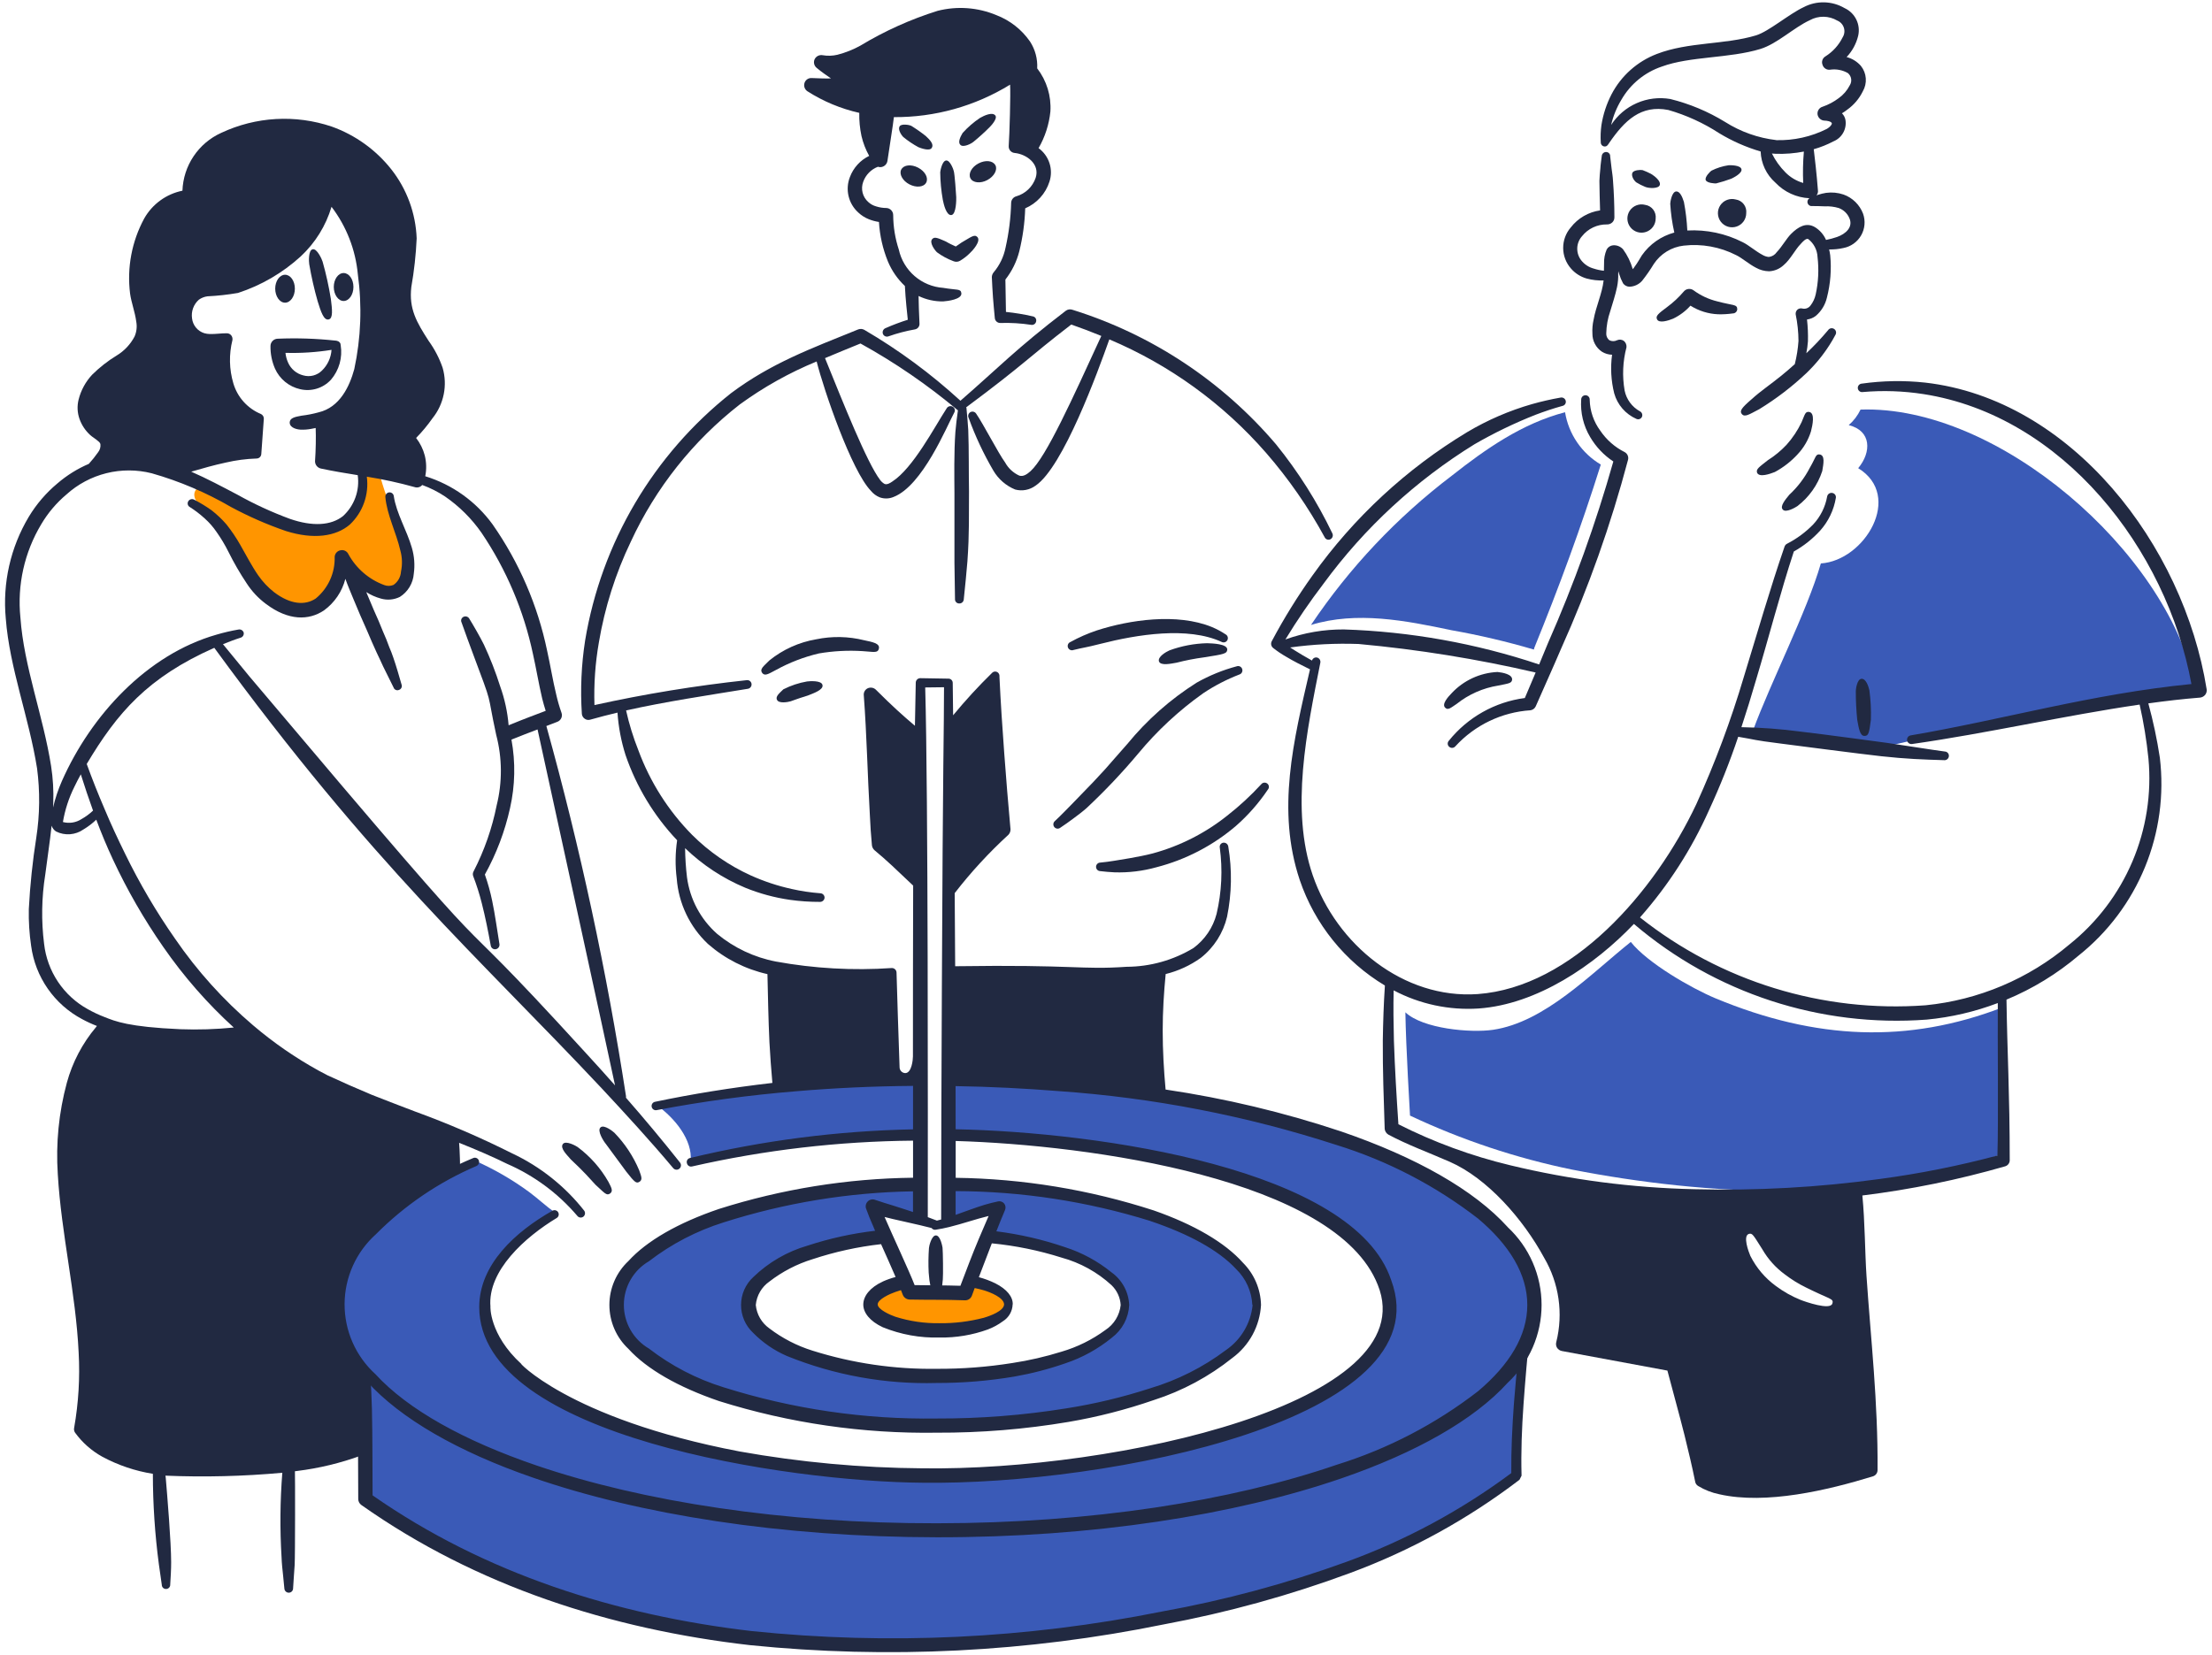 <svg width="294" height="220" viewBox="0 0 294 220" fill="none" xmlns="http://www.w3.org/2000/svg">
<path d="M203.958 173.285C203.958 156.945 169.187 143.643 126.081 143.33V150.685C128.6 150.71 131.118 150.795 133.636 150.939C150.359 151.91 184.55 158.014 184.55 173.547C183.124 190.696 145.044 195.569 127.962 195.941C109.892 196.379 67.85 191.843 64.571 174.853C63.681 168.782 68.451 164.407 73.716 161.241L73.778 161.216C72.596 160.383 71.526 159.368 70.368 158.504C68.107 156.84 65.671 155.43 63.102 154.298C51.86 159.462 45.1 166.081 45.1 173.285C45.175 176.325 46.266 179.252 48.198 181.601C48.632 187.468 48.532 193.434 48.586 199.294C78.895 220.72 119.443 221.889 154.555 215.096C171.413 211.85 187.819 206.735 201.561 196.197C201.544 190.446 201.865 184.699 202.521 178.986C203.45 177.228 203.943 175.273 203.958 173.285Z" fill="#3A5AB7"/>
<path d="M91.794 154.352L91.819 154.327C98.701 152.686 105.706 151.613 112.763 151.118C115.946 150.878 119.138 150.737 122.34 150.696V143.341C110.533 143.408 98.758 144.583 87.17 146.849C89.729 148.637 92.069 151.599 91.794 154.352Z" fill="#3A5AB7"/>
<path d="M203.308 177.129C202.929 178.226 202.421 179.274 201.795 180.252C201.581 182.366 201.379 184.485 201.217 186.606C200.992 189.686 200.843 192.789 200.868 195.846C194.171 200.83 186.781 204.808 178.933 207.653C170.955 210.547 162.745 212.757 154.392 214.258C136.46 217.859 118.088 218.732 99.896 216.847C81.918 214.745 64.476 209.245 49.52 198.806C49.493 194.974 49.52 191.116 49.432 187.285C49.388 185.808 49.322 184.332 49.235 182.859C48.442 181.98 47.73 181.03 47.109 180.022C47.322 182.44 47.433 184.887 47.491 187.334C47.614 191.329 47.59 195.342 47.614 199.315C47.619 199.467 47.659 199.615 47.73 199.749C47.801 199.882 47.903 199.997 48.026 200.085C63.318 210.885 81.196 216.597 99.673 218.719C118.05 220.586 136.605 219.654 154.703 215.957C163.132 214.389 171.411 212.104 179.451 209.127C187.527 206.136 195.112 201.959 201.958 196.734L202.232 196.186C202.144 193.038 202.269 189.872 202.494 186.694C202.719 183.515 203.008 180.301 203.308 177.129Z" fill="#212941"/>
<path d="M48.22 63.067C48.256 64.056 48.172 65.047 47.971 66.016C47.606 67.361 46.801 68.546 45.685 69.38C44.568 70.215 43.204 70.651 41.811 70.619C38.269 70.465 34.295 68.463 31.111 66.974C29.68 66.29 27.801 63.764 26.457 64.71C24.367 66.215 28.049 68.529 28.933 69.387C29.281 69.73 29.602 70.1 29.891 70.494C30.732 71.805 31.485 73.17 32.146 74.58C33.994 77.977 36.984 81.664 41.29 80.552C42.128 80.368 42.898 79.953 43.512 79.354C44.046 78.777 44.468 78.106 44.757 77.375C45.191 76.216 45.422 74.992 45.441 73.754C46.148 75.581 47.366 77.166 48.949 78.321C49.432 78.64 49.992 78.825 50.571 78.858C51.149 78.891 51.726 78.769 52.243 78.507C52.759 78.243 53.197 77.848 53.511 77.361C53.825 76.874 54.004 76.312 54.031 75.733C54.085 74.117 53.788 72.508 53.159 71.018C52.326 68.492 51.28 66.004 50.572 63.472L48.22 63.067Z" fill="#FF9500"/>
<path d="M203.871 86.359C200.268 85.299 196.608 84.439 192.909 83.785C186.825 82.503 180.331 81.222 174.246 83.087C179.342 75.489 185.661 68.788 192.946 63.255C197.5 59.659 202.34 56.288 208.014 54.806C208.249 56.243 208.796 57.61 209.617 58.812C210.438 60.014 211.513 61.021 212.766 61.763C210.167 70.035 207.205 78.087 203.933 86.112" fill="#3A5AB7"/>
<path d="M187.419 148.321C194.288 151.56 201.518 153.97 208.956 155.499C226.686 158.96 248.908 160.266 266.078 153.409C265.916 149.664 266.452 137.683 266.078 133.962C253.624 138.729 241.438 138.305 227.994 132.718C224.783 131.375 218.948 128.015 216.752 125.229C211.414 129.484 205.33 135.892 198.438 136.911C195.438 137.347 189.106 136.774 186.791 134.585C186.854 139.015 187.407 148.321 187.407 148.321" fill="#3A5AB7"/>
<path d="M232.99 97.13C232.99 97.13 247.409 100.018 251.721 98.997C264.674 95.917 278.97 94.916 291.673 90.885C287.922 73.348 265.581 53.821 247.286 54.455C246.911 55.244 246.377 55.947 245.718 56.52C248.755 57.267 248.755 60.116 246.975 62.243C252.998 65.939 247.847 74.525 242.012 74.909C240.164 81.317 235.268 90.873 232.99 97.13Z" fill="#3A5AB7"/>
<path d="M219.439 23.115C219.077 22.924 218.703 22.758 218.319 22.617C218.046 22.554 217.156 22.607 216.975 22.953C216.773 23.341 217.129 23.982 217.486 24.247C217.862 24.479 218.257 24.679 218.667 24.844C219.163 25.054 220.415 25.101 220.597 24.621C220.798 24.079 219.888 23.38 219.439 23.115Z" fill="#212941"/>
<path d="M231.462 22.505C231.346 21.927 229.922 21.958 229.745 21.971C228.952 22.086 228.183 22.33 227.468 22.691C227.314 22.794 226.558 23.521 226.709 23.936C226.86 24.35 227.941 24.398 228.095 24.384C228.769 24.214 229.433 24.008 230.085 23.768C230.379 23.635 231.57 23.044 231.462 22.505Z" fill="#212941"/>
<path d="M228.243 40.066C227.106 39.79 226.036 39.291 225.095 38.598C224.895 38.451 224.647 38.386 224.401 38.419C224.155 38.451 223.931 38.578 223.777 38.772C223.124 39.538 222.385 40.227 221.574 40.825C220.432 41.673 220.027 42.006 220.23 42.429C220.469 43.045 221.77 42.613 222.371 42.368C223.248 41.95 224.033 41.362 224.681 40.638C225.787 41.335 227.058 41.73 228.364 41.783C229.013 41.799 229.662 41.761 230.305 41.67C230.455 41.671 230.6 41.615 230.711 41.514C230.821 41.413 230.89 41.273 230.902 41.123C230.905 40.421 230.334 40.637 228.243 40.066Z" fill="#212941"/>
<path d="M245.03 25.864C244.282 25.61 243.486 25.534 242.704 25.64C242.339 25.699 241.978 25.786 241.626 25.902C241.559 25.925 241.492 25.95 241.428 25.975C241.505 25.886 241.562 25.782 241.596 25.669C241.63 25.557 241.64 25.438 241.625 25.322C241.563 24.706 241.515 23.551 241.067 19.839C241.974 19.583 242.851 19.233 243.685 18.795C244.239 18.57 244.699 18.162 244.988 17.639C245.278 17.116 245.38 16.51 245.278 15.921C245.213 15.595 245.052 15.296 244.816 15.062C245.063 14.918 245.3 14.756 245.524 14.577C246.406 13.95 247.116 13.112 247.591 12.139C247.892 11.617 248.03 11.016 247.985 10.415C247.941 9.813 247.716 9.239 247.341 8.767C246.839 8.191 246.176 7.78 245.438 7.585C246.184 6.797 246.711 5.828 246.969 4.773C247.141 4.044 247.056 3.277 246.727 2.603C246.398 1.929 245.845 1.39 245.164 1.077C244.343 0.597 243.413 0.333 242.462 0.311C241.511 0.289 240.57 0.51 239.728 0.953C237.795 1.855 235.108 4.168 233.414 4.698C229.232 5.965 224.42 5.551 220.213 7.174C217.618 8.167 215.476 10.074 214.191 12.537C213.528 13.82 213.074 15.202 212.848 16.63C212.742 17.395 212.713 18.169 212.761 18.94C212.761 19.012 212.776 19.084 212.804 19.15C212.833 19.217 212.874 19.277 212.927 19.327C212.979 19.377 213.041 19.416 213.109 19.441C213.177 19.466 213.249 19.477 213.321 19.474C213.606 19.462 213.714 19.246 213.856 19.038C215.931 16.011 218.095 13.907 221.743 14.622C224.131 15.309 226.404 16.347 228.487 17.702C230.215 18.751 232.072 19.571 234.011 20.141C234.038 20.927 234.226 21.699 234.561 22.41C234.897 23.122 235.374 23.757 235.964 24.277C237.148 25.529 238.771 26.274 240.493 26.355C240.381 26.424 240.296 26.531 240.254 26.656C240.212 26.781 240.215 26.916 240.262 27.04C240.31 27.163 240.398 27.266 240.513 27.33C240.628 27.395 240.762 27.418 240.892 27.394C241.415 27.382 241.95 27.419 242.51 27.431C243.144 27.4 243.779 27.476 244.388 27.656C244.71 27.775 245.003 27.959 245.25 28.198C245.497 28.437 245.691 28.724 245.82 29.042C246.302 30.193 245.341 31.092 244.164 31.506C243.686 31.672 243.197 31.803 242.7 31.899C242.397 31.198 241.885 30.606 241.235 30.205C240.08 29.514 239.004 30.148 238.05 31.101C237.434 31.717 236.868 32.769 236.147 33.528C236.027 33.704 235.87 33.852 235.688 33.962C235.505 34.071 235.301 34.14 235.089 34.163C234.804 34.135 234.528 34.046 234.281 33.901C233.335 33.404 232.402 32.57 231.618 32.196C229.345 31.041 226.808 30.506 224.263 30.644C224.202 29.367 224.051 28.096 223.81 26.84C223.568 26.061 223.229 25.411 222.778 25.454C222.201 25.5 221.994 26.866 221.994 27.096C222.07 28.383 222.251 29.661 222.536 30.918C220.788 31.39 219.261 32.462 218.224 33.947C218.012 34.272 217.664 34.931 217.228 35.502C217.169 35.609 217.093 35.705 217.005 35.789V35.764C216.735 34.823 216.301 33.937 215.724 33.146C215.558 32.96 215.352 32.815 215.12 32.722C214.889 32.63 214.64 32.592 214.391 32.612C214.215 32.629 214.046 32.688 213.899 32.786C213.751 32.883 213.63 33.016 213.546 33.171C213.291 33.768 213.172 34.414 213.198 35.062L213.179 35.997C212.722 35.949 212.271 35.853 211.833 35.71C211.174 35.536 210.589 35.152 210.167 34.615C209.805 34.154 209.617 33.579 209.635 32.993C209.653 32.407 209.876 31.845 210.266 31.406C210.66 30.908 211.164 30.508 211.738 30.236C212.312 29.964 212.94 29.828 213.575 29.838C213.708 29.843 213.84 29.821 213.964 29.774C214.088 29.727 214.201 29.656 214.298 29.564C214.388 29.475 214.458 29.369 214.506 29.251C214.553 29.133 214.575 29.007 214.572 28.881C214.572 27.251 214.509 25.621 214.384 23.991C214.359 23.455 214.261 22.913 214.197 22.385C214.134 21.857 214.073 21.328 214.011 20.793C214.017 20.718 214.007 20.644 213.983 20.574C213.959 20.504 213.92 20.439 213.87 20.385C213.82 20.33 213.76 20.286 213.692 20.256C213.624 20.226 213.551 20.21 213.477 20.209C213.327 20.206 213.183 20.262 213.074 20.364C212.964 20.466 212.899 20.606 212.891 20.756C212.83 21.316 212.73 21.85 212.705 22.41C212.642 22.958 212.605 23.488 212.58 24.053C212.58 25.36 212.642 26.671 212.668 27.972C211.125 28.192 209.728 29.004 208.774 30.237C208.118 30.997 207.759 31.969 207.764 32.972C207.768 33.976 208.136 34.944 208.798 35.698C209.349 36.337 210.076 36.8 210.888 37.03C211.621 37.228 212.38 37.313 213.139 37.284C212.952 39.006 212.111 40.765 211.804 42.52C211.667 43.119 211.615 43.735 211.65 44.348C211.643 44.825 211.756 45.295 211.978 45.717C212.199 46.139 212.523 46.498 212.919 46.763C213.323 47.013 213.787 47.151 214.262 47.16C214.032 48.876 214.129 50.62 214.549 52.299C214.758 53.045 215.13 53.736 215.638 54.322C216.146 54.907 216.777 55.374 217.485 55.687C217.551 55.719 217.623 55.738 217.697 55.742C217.77 55.747 217.844 55.736 217.913 55.712C217.983 55.688 218.047 55.65 218.101 55.601C218.156 55.551 218.201 55.492 218.232 55.425C218.291 55.29 218.296 55.136 218.245 54.997C218.194 54.858 218.091 54.744 217.958 54.679C217.44 54.393 216.99 53.998 216.64 53.521C216.29 53.045 216.047 52.497 215.93 51.917C215.6 50.005 215.684 48.045 216.178 46.169C216.193 46.01 216.169 45.85 216.109 45.703C216.048 45.555 215.952 45.425 215.83 45.323C215.7 45.23 215.547 45.173 215.388 45.157C215.229 45.142 215.068 45.169 214.923 45.235C214.764 45.315 214.59 45.357 214.412 45.357C214.235 45.357 214.06 45.315 213.902 45.235C213.763 45.125 213.652 44.982 213.581 44.819C213.509 44.657 213.478 44.479 213.491 44.302C213.513 43.311 213.69 42.329 214.014 41.392C214.338 40.313 214.698 39.236 214.923 38.168C215.047 37.567 215.099 36.954 215.077 36.34L215.101 36.066C215.126 36.184 215.159 36.301 215.2 36.414C215.334 36.849 215.509 37.27 215.724 37.671C215.82 37.806 215.947 37.916 216.094 37.994C216.24 38.072 216.403 38.114 216.569 38.119C216.891 38.11 217.208 38.035 217.499 37.898C217.791 37.761 218.051 37.565 218.263 37.323C218.827 36.608 219.346 35.86 219.818 35.082C220.262 34.414 220.845 33.851 221.529 33.432C222.212 33.013 222.978 32.748 223.775 32.657C226.18 32.381 228.613 32.822 230.768 33.926C231.525 34.288 232.462 35.121 233.386 35.593C233.922 35.895 234.525 36.057 235.14 36.066C235.86 36.03 236.544 35.739 237.069 35.245C237.978 34.486 238.599 33.166 239.346 32.421C239.558 32.175 240.062 31.622 240.34 31.785C240.707 32.07 241.007 32.432 241.219 32.845C241.432 33.257 241.552 33.711 241.572 34.175C241.768 35.836 241.684 37.518 241.324 39.151C241.206 39.691 240.967 40.197 240.627 40.632C240.504 40.794 240.337 40.917 240.145 40.986C239.954 41.054 239.747 41.065 239.549 41.017C239.435 40.987 239.315 40.985 239.2 41.012C239.085 41.039 238.979 41.094 238.89 41.171C238.808 41.25 238.745 41.346 238.706 41.453C238.667 41.56 238.654 41.674 238.666 41.787C238.907 42.953 239.032 44.139 239.039 45.329C238.968 46.368 238.804 47.399 238.549 48.409C237.983 48.925 237.396 49.43 236.8 49.914C235.351 51.097 234.014 51.979 232.856 53.037C231.458 54.235 231.205 54.622 231.487 55.016C231.874 55.53 232.445 55.117 233.826 54.4C236.058 53.034 238.143 51.441 240.048 49.647C241.231 48.519 242.275 47.254 243.157 45.877C243.444 45.442 243.693 44.994 243.941 44.533C244.025 44.404 244.055 44.248 244.023 44.097C243.992 43.947 243.902 43.815 243.773 43.731C243.644 43.647 243.488 43.617 243.337 43.648C243.187 43.68 243.055 43.77 242.971 43.899C242.07 44.977 241.105 46 240.082 46.963C240.186 46.439 240.257 45.91 240.296 45.377C240.323 44.409 240.282 43.44 240.171 42.477C240.592 42.423 240.991 42.261 241.329 42.004C242.079 41.371 242.602 40.511 242.821 39.554C243.291 37.723 243.439 35.824 243.257 33.943C243.22 33.676 243.173 33.414 243.112 33.162C243.748 33.178 244.383 33.115 245.004 32.974C245.495 32.881 245.961 32.683 246.369 32.393C246.776 32.103 247.116 31.728 247.365 31.294C247.614 30.86 247.766 30.378 247.81 29.879C247.854 29.381 247.79 28.879 247.622 28.408C247.399 27.822 247.052 27.291 246.604 26.852C246.157 26.413 245.62 26.076 245.03 25.864ZM239.667 24.324C238.772 24.065 237.958 23.581 237.304 22.918C236.573 22.185 235.966 21.337 235.508 20.409C235.676 20.426 235.844 20.44 236.011 20.448C237.267 20.49 238.523 20.39 239.755 20.15C239.634 21.539 239.605 22.934 239.667 24.327V24.324ZM236.085 18.626C233.664 18.342 231.338 17.517 229.28 16.211C227.025 14.827 224.571 13.799 222.002 13.163C220.498 12.904 218.951 13.093 217.553 13.706C216.155 14.318 214.968 15.328 214.139 16.61C214.414 15.425 214.876 14.291 215.506 13.251C216.699 11.175 218.612 9.608 220.883 8.847C224.631 7.47 229.868 7.769 233.983 6.507C236.195 5.83 238.435 3.655 240.541 2.687C241.102 2.376 241.735 2.217 242.376 2.226C243.018 2.235 243.646 2.411 244.198 2.737C244.404 2.822 244.589 2.951 244.74 3.115C244.89 3.279 245.004 3.474 245.071 3.686C245.139 3.898 245.159 4.122 245.131 4.343C245.103 4.564 245.027 4.776 244.908 4.964C244.396 6 243.608 6.874 242.63 7.49C242.441 7.598 242.296 7.77 242.223 7.976C242.15 8.181 242.154 8.406 242.233 8.61C242.294 8.819 242.428 9.001 242.61 9.121C242.792 9.242 243.011 9.294 243.228 9.269C244.048 9.145 244.886 9.303 245.604 9.717C245.838 9.911 245.992 10.184 246.038 10.484C246.084 10.784 246.018 11.091 245.854 11.346C245.508 12.024 245.004 12.609 244.384 13.051C243.738 13.536 243.021 13.918 242.258 14.184C242.038 14.244 241.847 14.381 241.721 14.571C241.595 14.761 241.542 14.99 241.572 15.216C241.608 15.44 241.72 15.645 241.891 15.795C242.061 15.945 242.279 16.031 242.506 16.037C242.797 16.037 243.38 16.128 243.476 16.387C243.476 16.664 243.077 16.973 242.817 17.132C240.731 18.18 238.419 18.696 236.085 18.633V18.626Z" fill="#212941"/>
<path d="M240.448 54.766C239.921 54.705 239.912 55.065 239.453 56.123C238.934 57.218 238.26 58.232 237.451 59.134C236.712 59.921 235.876 60.611 234.963 61.187C233.841 62.083 233.347 62.363 233.544 62.867C233.852 63.498 235.238 63.012 235.896 62.754C237.017 62.15 238.03 61.364 238.894 60.429C239.725 59.555 240.343 58.501 240.699 57.349C240.905 56.527 241.275 54.89 240.448 54.766Z" fill="#212941"/>
<path d="M241.876 60.423C241.3 60.326 241.367 60.791 240.546 62.189C239.853 63.533 238.931 64.746 237.822 65.773C237.276 66.438 236.543 67.313 236.95 67.738C237.327 68.24 238.672 67.442 238.89 67.29C240.441 66.106 241.595 64.478 242.2 62.623C242.374 61.605 242.575 60.557 241.876 60.423Z" fill="#212941"/>
<path d="M199.03 89.339C196.714 89.449 194.531 90.458 192.946 92.151C192.473 92.641 191.595 93.599 192.074 94.081C192.455 94.481 192.832 94.089 193.593 93.594C195.198 92.312 197.108 91.468 199.137 91.144C200.566 90.856 200.92 90.836 200.977 90.36C201.028 89.649 199.734 89.412 199.03 89.339Z" fill="#212941"/>
<path d="M248.463 91.776C248.338 91.224 248.001 90.199 247.405 90.246C246.809 90.294 246.658 91.688 246.658 91.851C246.655 93.131 246.717 94.409 246.845 95.683C247.053 96.802 247.197 97.886 247.841 97.839C248.314 97.82 248.442 97.531 248.662 95.683C248.704 94.377 248.638 93.07 248.463 91.776Z" fill="#212941"/>
<path d="M126.081 157.452V162.491C128.331 161.863 130.512 160.951 132.825 160.54C132.272 161.809 131.729 163.092 131.195 164.39C141.754 165.497 149.521 169.153 149.521 173.49C149.521 178.69 138.279 182.921 124.489 182.921C110.666 182.921 99.454 178.69 99.454 173.49C99.454 169.165 107.168 165.517 117.688 164.404C117.092 163.076 116.508 161.743 115.971 160.4C118.088 161.065 120.221 161.595 122.33 162.211V157.471C99.864 157.896 81.949 164.915 81.949 173.5C81.949 182.346 101.022 189.55 124.489 189.55C147.955 189.55 167.028 182.346 167.028 173.5C167.034 164.833 148.825 157.768 126.081 157.452Z" fill="#3A5AB7"/>
<path d="M128.872 170.302C128.667 170.839 128.467 171.375 128.271 171.911C125.844 171.811 123.37 171.849 120.906 171.799C120.724 171.333 120.537 170.867 120.345 170.403C117.573 170.999 115.705 172.125 115.705 173.411C115.705 175.316 119.798 176.858 124.862 176.858C129.925 176.858 134.019 175.318 134.019 173.411C134.019 172.048 131.921 170.865 128.872 170.302Z" fill="#FF9500"/>
<path d="M293.29 91.638C290.225 72.466 275.315 53.085 255.868 50.865C253.065 50.563 250.236 50.609 247.444 51.003C247.369 51.008 247.295 51.029 247.228 51.064C247.16 51.098 247.101 51.146 247.052 51.205C247.004 51.263 246.968 51.33 246.946 51.403C246.924 51.475 246.917 51.552 246.926 51.627C246.934 51.702 246.957 51.775 246.995 51.841C247.032 51.907 247.082 51.965 247.142 52.011C247.202 52.057 247.271 52.091 247.344 52.11C247.418 52.129 247.494 52.133 247.569 52.122C250.266 51.886 252.982 51.978 255.657 52.396C274.128 55.276 287.958 72.931 291.265 90.941C278.067 92.233 266.198 95.687 253.94 97.771C253.791 97.799 253.659 97.884 253.572 98.008C253.485 98.132 253.45 98.285 253.474 98.435C253.498 98.584 253.58 98.718 253.702 98.808C253.824 98.898 253.976 98.937 254.126 98.917C264.181 97.484 274.283 95.153 284.383 93.673C284.915 96.041 285.306 98.439 285.553 100.854C285.986 105.517 285.255 110.215 283.424 114.526C281.593 118.836 278.721 122.625 275.064 125.551C269.653 130.127 262.98 132.952 255.928 133.651C242.259 134.656 228.712 130.487 217.973 121.972C221.741 117.709 224.836 112.897 227.152 107.701C228.62 104.525 229.914 101.271 231.029 97.954C233.623 98.384 232.763 98.359 236.607 98.847C237.322 98.943 247.817 100.304 250.058 100.541C253.319 100.9 255.662 100.982 258.394 101.063C258.471 101.071 258.548 101.063 258.622 101.041C258.696 101.018 258.765 100.98 258.824 100.931C258.883 100.881 258.932 100.819 258.967 100.75C259.002 100.681 259.023 100.606 259.028 100.529C259.035 100.453 259.027 100.376 259.004 100.304C258.981 100.231 258.943 100.164 258.893 100.106C258.843 100.049 258.782 100.002 258.713 99.969C258.645 99.935 258.57 99.916 258.494 99.913C256.646 99.674 253.278 99.121 250.841 98.769C250.687 98.747 242.12 97.583 239.291 97.263C236.692 96.918 234.076 96.723 231.454 96.677C232.132 94.629 232.765 92.561 233.37 90.488C235.112 84.702 236.604 78.855 238.421 73.319C239.728 72.589 240.909 71.653 241.917 70.547C243.014 69.323 243.738 67.812 244.007 66.192C244.019 66.115 244.016 66.037 243.998 65.962C243.98 65.887 243.946 65.817 243.9 65.755C243.853 65.694 243.794 65.642 243.727 65.604C243.66 65.566 243.586 65.541 243.509 65.532C243.36 65.51 243.207 65.547 243.084 65.635C242.961 65.723 242.877 65.856 242.85 66.005C242.604 67.394 241.963 68.681 241.002 69.714C239.996 70.749 238.828 71.615 237.543 72.276C237.383 72.351 237.259 72.485 237.195 72.65C235.267 78.236 233.575 84.134 231.772 90.006C230.06 95.782 227.951 101.432 225.458 106.915C219.926 118.652 208.915 131.247 196.405 132.161C186.559 132.852 177.641 125.58 174.484 116.383C171.464 107.605 173.7 97.133 175.491 88.09C175.514 87.945 175.483 87.795 175.403 87.671C175.323 87.547 175.199 87.457 175.056 87.419C174.914 87.387 174.764 87.41 174.638 87.485C174.512 87.559 174.42 87.679 174.379 87.819C173.632 87.407 172.653 86.84 172.092 86.473C171.881 86.347 171.676 86.215 171.476 86.079C174.489 85.662 177.532 85.507 180.571 85.617C188.493 86.344 196.355 87.612 204.104 89.412C203.628 90.541 203.149 91.67 202.667 92.8C198.693 93.322 195.074 95.359 192.565 98.485C192.512 98.541 192.472 98.607 192.447 98.679C192.421 98.751 192.411 98.827 192.417 98.903C192.423 98.979 192.444 99.053 192.48 99.121C192.516 99.188 192.566 99.247 192.626 99.294C192.684 99.342 192.751 99.379 192.823 99.402C192.895 99.424 192.971 99.432 193.046 99.425C193.121 99.419 193.194 99.397 193.261 99.362C193.328 99.326 193.387 99.278 193.435 99.22C196.023 96.394 199.603 94.678 203.426 94.429C203.573 94.405 203.711 94.347 203.831 94.258C203.95 94.169 204.045 94.053 204.11 93.919C205.23 91.357 206.388 88.819 207.481 86.255C211.126 78.144 214.102 69.749 216.378 61.153C216.434 60.955 216.421 60.744 216.342 60.555C216.263 60.365 216.122 60.208 215.942 60.109C214.633 59.453 213.515 58.472 212.696 57.26C211.815 56.068 211.324 54.635 211.29 53.154C211.295 53.078 211.285 53.001 211.261 52.929C211.236 52.857 211.197 52.791 211.146 52.734C211.095 52.677 211.033 52.631 210.964 52.599C210.895 52.566 210.82 52.548 210.744 52.546C210.667 52.543 210.591 52.556 210.52 52.584C210.449 52.611 210.384 52.653 210.329 52.706C210.275 52.759 210.231 52.823 210.202 52.893C210.172 52.964 210.157 53.039 210.158 53.115C210.036 54.862 210.452 56.603 211.351 58.105C212.116 59.409 213.17 60.52 214.431 61.353C212.099 69.599 209.194 77.672 205.738 85.514C205.353 86.457 204.963 87.399 204.569 88.34C196.191 85.535 187.448 83.966 178.617 83.683C175.969 83.667 173.338 84.118 170.846 85.013C172.411 82.444 174.11 79.958 175.936 77.566C181.362 70.168 188.166 63.886 195.973 59.066C198.577 57.561 201.288 56.251 204.085 55.147C205.267 54.699 206.449 54.301 207.667 53.964C207.741 53.95 207.811 53.921 207.873 53.88C207.935 53.838 207.988 53.784 208.029 53.721C208.069 53.658 208.097 53.588 208.11 53.514C208.123 53.441 208.12 53.365 208.103 53.292C208.068 53.145 207.977 53.017 207.85 52.936C207.722 52.855 207.568 52.826 207.42 52.857C206.137 53.083 204.866 53.374 203.613 53.728C200.604 54.591 197.718 55.837 195.027 57.437C186.94 62.311 179.939 68.794 174.46 76.485C172.46 79.281 170.648 82.207 169.035 85.243C168.952 85.392 168.926 85.565 168.96 85.732C168.995 85.899 169.088 86.048 169.223 86.151C169.772 86.586 170.355 86.977 170.965 87.322C171.775 87.819 173.171 88.532 174.114 88.99C171.906 98.515 169.648 107.699 172.746 116.982C174.737 122.857 178.749 127.834 184.069 131.024C183.907 133.456 183.827 135.906 183.791 138.347C183.767 142.266 183.916 146.201 184.041 150.091C184.059 150.247 184.113 150.397 184.2 150.529C184.286 150.661 184.402 150.771 184.538 150.85C187.085 152.214 189.896 153.231 192.7 154.463C197.673 156.643 202.444 162.066 205.231 167.213C207.216 170.594 207.797 174.618 206.848 178.422C206.812 178.549 206.802 178.682 206.819 178.812C206.836 178.943 206.88 179.069 206.948 179.181C207.021 179.294 207.116 179.39 207.227 179.465C207.338 179.54 207.463 179.591 207.595 179.616L221.617 182.217C222.364 185.078 223.172 187.941 223.894 190.815C224.392 192.855 224.889 194.896 225.3 196.948C225.317 197.076 225.362 197.197 225.433 197.304C225.505 197.411 225.599 197.5 225.71 197.564C226.574 198.087 227.521 198.457 228.51 198.659C234.713 200.07 242.955 198.119 248.952 196.269C249.125 196.212 249.276 196.103 249.383 195.955C249.49 195.808 249.548 195.631 249.549 195.448C249.614 186.338 248.65 178.082 248.08 169.644C247.866 166.452 247.878 162.485 247.529 158.938C253.945 158.149 260.289 156.853 266.5 155.062C266.67 155.014 266.821 154.914 266.932 154.776C267.042 154.638 267.107 154.468 267.116 154.292C267.116 145.283 266.78 139.828 266.685 132.897C270.171 131.45 273.41 129.469 276.287 127.026C280.176 123.924 283.208 119.879 285.095 115.276C286.981 110.673 287.66 105.664 287.067 100.725C286.697 98.293 286.186 95.885 285.538 93.513C287.837 93.194 290.136 92.926 292.431 92.743C292.689 92.711 292.924 92.581 293.09 92.381C293.172 92.277 293.233 92.158 293.267 92.031C293.301 91.903 293.309 91.769 293.29 91.638ZM243.539 173.308C243.269 174.232 239.932 173.064 239.296 172.81C238.14 172.342 237.048 171.727 236.048 170.981C234.607 169.933 233.438 168.556 232.639 166.963C232.395 166.393 231.633 164.328 232.428 164.051C232.922 163.897 233.019 164.186 234.232 166.091C234.991 167.407 236.017 168.549 237.245 169.444C238.117 170.113 239.054 170.693 240.043 171.173C243.223 172.77 243.762 172.612 243.539 173.308ZM265.481 153.625C260.359 154.993 255.156 156.033 249.902 156.736C241.717 157.864 233.453 158.321 225.193 158.103C216.944 157.921 208.739 156.853 200.719 154.919C195.573 153.685 190.587 151.857 185.864 149.47C185.615 145.774 185.391 142.054 185.267 138.334C185.213 136.112 185.177 133.882 185.233 131.666C188.702 133.5 192.613 134.335 196.529 134.078C204.289 133.525 211.918 128.344 217.165 122.836C227.953 132.042 241.941 136.613 256.084 135.555C259.317 135.248 262.495 134.507 265.531 133.354C265.49 138.154 265.624 149.105 265.481 153.625Z" fill="#212941"/>
<path d="M129.906 31.514C129.511 31.095 129.049 31.529 127.792 32.249C127.53 32.423 127.293 32.609 127.033 32.771C125.79 32.212 125.992 32.225 125.59 32.05C124.536 31.588 124.213 31.479 123.922 31.764C123.448 32.225 124.269 33.303 124.538 33.542C125.208 34.038 125.946 34.437 126.728 34.725C126.87 34.786 127.024 34.812 127.178 34.8C127.331 34.79 127.48 34.742 127.612 34.662C128.084 34.382 128.519 34.044 128.905 33.655C129.263 33.334 130.416 32.062 129.906 31.514Z" fill="#212941"/>
<path d="M127.094 26.213C127.081 25.871 126.89 23.11 126.77 22.754C126.746 22.6 126.297 21.291 125.751 21.336C125.201 21.407 124.981 22.731 124.967 22.892C124.978 24.131 125.094 25.368 125.315 26.587C125.43 27.162 125.777 28.668 126.447 28.59C127.117 28.511 127.106 26.43 127.094 26.213Z" fill="#212941"/>
<path d="M123.05 18.087C122.427 17.592 121.775 17.135 121.098 16.718C120.956 16.63 119.847 16.399 119.579 16.781C119.311 17.163 119.733 17.893 120.064 18.224C120.688 18.734 121.358 19.184 122.066 19.568C122.374 19.694 123.568 20.141 123.846 19.654C124.136 19.202 123.66 18.646 123.05 18.087Z" fill="#212941"/>
<path d="M132.305 15.37C131.92 14.842 130.816 15.354 130.252 15.678C129.402 16.247 128.627 16.919 127.942 17.68C127.618 18.222 127.3 18.912 127.634 19.248C128.007 19.666 129.097 19.104 129.389 18.85C130.141 18.237 130.86 17.584 131.544 16.896C131.688 16.747 132.595 15.806 132.305 15.37Z" fill="#212941"/>
<path d="M138.037 19.696C138.898 18.202 139.434 16.543 139.609 14.828C139.74 12.766 139.116 10.728 137.855 9.091C137.923 7.835 137.592 6.589 136.91 5.533C135.805 3.935 134.243 2.708 132.43 2.012C129.956 0.979 127.213 0.778 124.616 1.441C121.027 2.566 117.585 4.117 114.364 6.061C113.4 6.596 112.371 7.006 111.302 7.28C110.662 7.431 109.998 7.452 109.35 7.342C109.136 7.3 108.915 7.329 108.72 7.426C108.525 7.522 108.367 7.681 108.272 7.876C108.183 8.074 108.162 8.295 108.214 8.505C108.266 8.715 108.387 8.902 108.558 9.035C109.183 9.563 109.827 9.997 110.449 10.428C109.833 10.456 108.495 10.405 107.887 10.377C107.678 10.362 107.469 10.417 107.296 10.535C107.122 10.652 106.993 10.825 106.929 11.024C106.863 11.226 106.865 11.443 106.935 11.643C107.004 11.843 107.137 12.014 107.314 12.132C109.427 13.482 111.76 14.455 114.207 15.005C114.186 16.04 114.285 17.073 114.501 18.085C114.715 19.009 115.06 19.898 115.525 20.725C114.345 21.296 113.429 22.299 112.967 23.526C112.649 24.333 112.584 25.218 112.782 26.063C112.98 26.908 113.431 27.672 114.075 28.254C114.483 28.637 114.96 28.941 115.481 29.148C115.913 29.32 116.364 29.441 116.823 29.51C116.929 31.318 117.333 33.096 118.018 34.773C118.533 36.001 119.3 37.107 120.27 38.02C120.355 39.804 120.578 41.736 120.656 42.511C119.645 42.829 118.652 43.204 117.683 43.632C117.543 43.691 117.43 43.8 117.368 43.938C117.305 44.077 117.297 44.234 117.345 44.377C117.372 44.449 117.412 44.515 117.464 44.571C117.516 44.627 117.578 44.672 117.648 44.703C117.718 44.735 117.793 44.752 117.869 44.754C117.945 44.756 118.021 44.743 118.092 44.715C119.239 44.31 120.417 44.001 121.614 43.791C121.795 43.756 121.956 43.656 122.067 43.508C122.177 43.361 122.228 43.178 122.21 42.995C122.138 41.567 122.099 40.223 122.09 39.351C123.106 39.84 124.222 40.087 125.349 40.073C125.965 40.03 127.873 39.798 127.776 38.978C127.702 38.362 127.228 38.59 125.361 38.27C123.96 38.172 122.627 37.623 121.564 36.705C120.5 35.787 119.763 34.55 119.461 33.177C118.977 31.703 118.726 30.163 118.715 28.611C118.719 28.361 118.624 28.121 118.45 27.941C118.277 27.762 118.04 27.658 117.791 27.653C117.339 27.651 116.89 27.58 116.46 27.442C116.065 27.336 115.702 27.135 115.402 26.857C115.032 26.529 114.769 26.097 114.649 25.617C114.53 25.138 114.558 24.633 114.731 24.17C114.894 23.715 115.153 23.3 115.491 22.954C115.829 22.609 116.238 22.34 116.689 22.168C116.855 22.224 117.034 22.235 117.205 22.197C117.396 22.152 117.569 22.051 117.702 21.907C117.835 21.763 117.922 21.582 117.952 21.388C118.031 20.759 118.756 16.226 118.808 15.572C124.259 15.608 129.61 14.112 134.252 11.255C134.338 12.387 134.175 17.957 134.07 19.393C134.059 19.507 134.072 19.623 134.106 19.733C134.141 19.842 134.197 19.944 134.271 20.032C134.345 20.12 134.436 20.193 134.539 20.245C134.641 20.298 134.753 20.329 134.868 20.338C136.421 20.492 138.245 21.793 137.653 23.635C137.455 24.224 137.118 24.755 136.669 25.184C136.221 25.613 135.675 25.927 135.079 26.099C134.887 26.15 134.718 26.261 134.594 26.416C134.471 26.571 134.4 26.761 134.393 26.959C134.341 28.969 134.091 30.969 133.648 32.931C133.405 34.141 132.86 35.271 132.063 36.214C131.919 36.388 131.836 36.604 131.826 36.83C131.877 37.737 131.902 38.633 131.98 39.554C132.043 40.438 132.134 41.333 132.217 42.242C132.22 42.338 132.242 42.432 132.282 42.52C132.322 42.607 132.379 42.686 132.45 42.751C132.52 42.816 132.603 42.866 132.694 42.898C132.784 42.931 132.88 42.944 132.976 42.939C134.341 42.897 135.707 42.98 137.056 43.187C137.131 43.201 137.207 43.2 137.281 43.183C137.355 43.167 137.425 43.135 137.487 43.091C137.549 43.047 137.601 42.991 137.64 42.926C137.68 42.861 137.706 42.789 137.717 42.714C137.733 42.64 137.734 42.562 137.718 42.487C137.703 42.412 137.672 42.342 137.627 42.279C137.583 42.217 137.525 42.165 137.459 42.127C137.393 42.088 137.32 42.064 137.244 42.055C136.077 41.786 134.894 41.591 133.702 41.47L133.628 37.166C134.499 36.056 135.128 34.776 135.476 33.408C135.937 31.538 136.201 29.623 136.261 27.698C137.021 27.372 137.701 26.888 138.257 26.277C138.813 25.666 139.231 24.942 139.483 24.156C139.746 23.355 139.747 22.492 139.487 21.69C139.227 20.889 138.719 20.19 138.037 19.696Z" fill="#212941"/>
<path d="M43.975 39.744C43.705 38.073 43.34 36.419 42.88 34.791C42.801 34.508 42.121 32.963 41.535 33.149C40.986 33.282 41.036 34.766 41.101 35.128C41.385 36.79 41.759 38.435 42.221 40.056C42.646 41.422 43.028 42.628 43.688 42.469C44.295 42.323 44.146 41.128 43.975 39.744Z" fill="#212941"/>
<path d="M45.282 45.904C45.286 45.769 45.242 45.637 45.157 45.532C45.072 45.427 44.953 45.356 44.82 45.331C44.743 45.296 44.658 45.279 44.572 45.282C42.019 45.007 39.449 44.924 36.883 45.032C36.63 45.043 36.392 45.152 36.218 45.336C36.044 45.519 35.948 45.763 35.95 46.016C35.935 47.043 36.139 48.06 36.547 49.002C36.853 49.686 37.313 50.289 37.892 50.764C38.47 51.239 39.152 51.573 39.882 51.739C40.619 51.915 41.39 51.89 42.114 51.666C42.838 51.443 43.489 51.03 44 50.47C44.531 49.847 44.92 49.116 45.142 48.327C45.363 47.539 45.411 46.712 45.282 45.904ZM42.781 49.276C42.463 49.59 42.067 49.813 41.635 49.925C41.202 50.036 40.748 50.03 40.317 49.909C39.871 49.8 39.456 49.59 39.104 49.295C38.752 48.999 38.474 48.627 38.289 48.206C38.105 47.796 37.987 47.358 37.941 46.911C39.99 46.969 42.039 46.836 44.063 46.514C43.994 47.562 43.538 48.547 42.781 49.276Z" fill="#212941"/>
<path d="M54.74 72.823C54.081 70.52 52.675 68.244 52.339 65.954C52.33 65.881 52.306 65.81 52.27 65.745C52.233 65.681 52.185 65.624 52.126 65.579C52.068 65.533 52.001 65.499 51.93 65.48C51.859 65.46 51.784 65.454 51.711 65.463C51.637 65.472 51.566 65.496 51.502 65.532C51.437 65.569 51.38 65.617 51.335 65.676C51.289 65.734 51.255 65.801 51.236 65.872C51.216 65.943 51.21 66.018 51.219 66.091C51.43 68.443 52.675 70.833 53.211 73.195C53.463 74.104 53.492 75.06 53.297 75.983C53.277 76.336 53.177 76.679 53.005 76.988C52.833 77.296 52.592 77.561 52.302 77.763C51.913 77.927 51.477 77.936 51.082 77.788C49.046 77.043 47.349 75.584 46.308 73.682C46.221 73.488 46.07 73.33 45.879 73.234C45.689 73.139 45.472 73.112 45.264 73.159C45.052 73.194 44.859 73.301 44.716 73.462C44.574 73.623 44.49 73.828 44.48 74.043C44.511 75.094 44.301 76.138 43.866 77.095C43.431 78.053 42.783 78.898 41.971 79.567C40.566 80.512 38.625 80.387 36.448 78.746C35.63 78.105 34.912 77.346 34.319 76.493C33.449 75.236 32.727 73.819 31.955 72.475C31.412 71.517 30.796 70.601 30.113 69.737C29.511 69.037 28.84 68.4 28.111 67.833C27.375 67.312 26.603 66.843 25.802 66.427C25.667 66.355 25.51 66.338 25.364 66.38C25.217 66.422 25.093 66.52 25.018 66.652C24.98 66.715 24.956 66.786 24.946 66.859C24.936 66.932 24.942 67.006 24.962 67.077C24.981 67.148 25.015 67.214 25.062 67.272C25.108 67.329 25.165 67.377 25.23 67.411C25.928 67.855 26.585 68.358 27.195 68.916C27.8 69.453 28.335 70.063 28.788 70.733C29.377 71.564 29.901 72.439 30.355 73.351C31.078 74.808 31.892 76.216 32.795 77.569C33.471 78.611 34.326 79.525 35.32 80.269C38.343 82.559 41.055 82.497 43.059 81.153C44.467 80.127 45.474 78.643 45.905 76.955L45.928 77.019C46.236 77.891 46.612 78.749 46.961 79.608C47.545 81.039 48.167 82.469 48.809 83.9C49.208 84.846 49.619 85.791 50.053 86.737C50.34 87.353 50.651 87.981 50.925 88.603C51.398 89.549 51.834 90.451 52.311 91.403C52.334 91.472 52.371 91.536 52.42 91.591C52.469 91.645 52.528 91.689 52.595 91.719C52.661 91.749 52.733 91.766 52.806 91.767C52.88 91.768 52.952 91.754 53.02 91.726C53.093 91.704 53.16 91.667 53.218 91.617C53.276 91.567 53.323 91.505 53.356 91.436C53.389 91.367 53.407 91.292 53.408 91.215C53.41 91.139 53.397 91.062 53.367 90.992C53.02 89.798 52.684 88.603 52.273 87.421C52.119 86.959 51.937 86.487 51.738 86.034C51.489 85.337 51.215 84.648 50.905 83.968C50.531 83.01 50.121 82.064 49.685 81.106C49.351 80.315 49.022 79.516 48.681 78.719C49.282 79.102 49.937 79.391 50.623 79.579C51.463 79.824 52.365 79.744 53.149 79.356C53.676 79.022 54.118 78.57 54.439 78.035C54.76 77.5 54.951 76.898 54.997 76.275C55.159 75.12 55.071 73.942 54.74 72.823Z" fill="#212941"/>
<path d="M80.861 157.113C79.832 155.306 78.438 153.733 76.768 152.493C76.575 152.355 75.199 151.583 74.814 152.094C74.389 152.663 75.417 153.602 75.872 154.149C76.582 154.857 77.19 155.321 79.144 157.507C80.352 158.598 80.609 159.01 81.085 158.676C81.56 158.342 81.211 157.812 80.861 157.113Z" fill="#212941"/>
<path d="M84.953 155.584C84.176 153.736 83.062 152.048 81.668 150.607C81.514 150.453 80.282 149.456 79.82 149.886C79.315 150.316 80.238 151.745 80.518 152.076C80.624 152.23 83.093 155.576 83.23 155.758C84.374 157.223 84.568 157.337 84.947 157.144C85.483 156.859 85.204 156.334 84.953 155.584Z" fill="#212941"/>
<path d="M90.381 154.56C88.058 151.631 85.664 148.759 83.198 145.944C83.21 145.883 83.213 145.821 83.207 145.759C80.65 129.153 77.115 112.713 72.618 96.524C73.11 96.338 73.601 96.149 74.091 95.957C74.322 95.865 74.508 95.685 74.607 95.457C74.707 95.228 74.711 94.969 74.62 94.737C74.347 93.963 74.119 93.174 73.937 92.373C73.462 90.433 73.153 88.442 72.717 86.501C71.464 80.478 69.001 74.773 65.479 69.729C63.267 66.678 60.124 64.427 56.522 63.315C56.702 62.409 56.681 61.474 56.462 60.577C56.242 59.722 55.848 58.922 55.306 58.225C56.102 57.414 56.831 56.539 57.483 55.607C58.231 54.678 58.744 53.582 58.978 52.413C59.213 51.243 59.161 50.034 58.828 48.888C58.39 47.618 57.767 46.42 56.98 45.331C55.363 42.827 54.332 41.056 54.67 38.151C55.046 36.017 55.283 33.86 55.38 31.694C55.256 28.353 54.075 25.138 52.007 22.511C49.954 19.914 47.212 17.945 44.094 16.83C39.272 15.201 34.007 15.501 29.4 17.665C27.91 18.339 26.639 19.416 25.729 20.775C24.819 22.133 24.306 23.719 24.248 25.353C23.186 25.569 22.182 26.01 21.306 26.648C20.429 27.286 19.699 28.104 19.166 29.049C17.516 32.097 16.859 35.586 17.288 39.026C17.449 40.209 17.947 41.49 18.108 42.747C18.236 43.418 18.158 44.112 17.885 44.738C17.338 45.781 16.517 46.654 15.509 47.264C14.327 47.984 13.233 48.84 12.25 49.814C11.379 50.747 10.758 51.886 10.447 53.123C10.232 53.98 10.275 54.88 10.572 55.712C10.861 56.52 11.343 57.246 11.976 57.827C12.25 58.088 12.723 58.35 13.071 58.673C13.198 58.762 13.294 58.888 13.345 59.034C13.37 59.228 13.355 59.425 13.302 59.612C13.249 59.8 13.159 59.976 13.037 60.129C12.66 60.668 12.248 61.182 11.805 61.669C10.281 62.321 8.867 63.204 7.612 64.287C6.114 65.539 4.836 67.032 3.828 68.704C1.396 72.771 0.324 77.509 0.768 82.228C1.266 88.785 3.848 95.379 4.926 102.148C5.328 105.202 5.294 108.297 4.826 111.342C4.328 114.495 3.996 117.672 3.83 120.86C3.796 122.496 3.899 124.131 4.138 125.75C4.41 127.796 5.168 129.747 6.346 131.441C7.525 133.136 9.091 134.524 10.914 135.492C11.549 135.837 12.207 136.14 12.882 136.4L12.757 136.562C10.948 138.712 9.628 141.23 8.887 143.94C7.815 147.901 7.408 152.012 7.681 156.106C8.143 164.045 10.082 171.908 10.453 179.822C10.638 183.165 10.438 186.517 9.857 189.814C9.83 189.926 9.827 190.043 9.848 190.157C9.869 190.27 9.914 190.378 9.98 190.473C10.938 191.791 12.174 192.883 13.601 193.671C15.697 194.799 17.968 195.566 20.318 195.941C20.322 199.971 20.589 203.997 21.119 207.992C21.256 208.901 21.367 209.784 21.504 210.693C21.503 210.767 21.517 210.84 21.544 210.909C21.572 210.977 21.613 211.04 21.666 211.092C21.718 211.144 21.78 211.185 21.849 211.213C21.918 211.24 21.991 211.254 22.065 211.252C22.142 211.253 22.218 211.237 22.288 211.207C22.359 211.176 22.422 211.132 22.475 211.076C22.527 211.019 22.568 210.953 22.593 210.881C22.619 210.808 22.629 210.731 22.624 210.655C22.687 209.672 22.748 208.69 22.748 207.695C22.748 205.043 22.231 198.841 22.028 196.453C22.015 196.363 22.003 196.274 21.989 196.186C27.17 196.402 32.36 196.274 37.523 195.801C37.227 199.542 37.194 203.298 37.423 207.043C37.448 207.878 37.546 208.699 37.634 209.532C37.671 210.092 37.759 210.639 37.796 211.187C37.803 211.338 37.868 211.48 37.977 211.584C38.086 211.688 38.23 211.746 38.381 211.746C38.456 211.747 38.531 211.732 38.6 211.703C38.67 211.675 38.733 211.633 38.786 211.58C38.839 211.527 38.882 211.464 38.91 211.394C38.939 211.325 38.954 211.25 38.954 211.175C39.003 210.129 39.108 209.096 39.165 208.052C39.234 206.745 39.228 195.985 39.199 195.6L39.481 195.564C42.399 195.205 45.267 194.513 48.029 193.502L48.215 193.323C48.003 190.243 49.061 186.817 48.936 183.755C48.92 183.273 48.868 182.792 48.782 182.317C46.514 179.841 45.208 176.635 45.1 173.279C45.1 166.503 51.089 160.244 61.15 155.227C61.138 154.429 61.125 153.621 61.079 152.812C61.065 152.52 61.046 152.228 61.022 151.937C63.224 152.812 65.38 153.736 67.382 154.722C70.978 156.284 74.169 158.646 76.713 161.627C76.757 161.689 76.813 161.742 76.878 161.783C76.943 161.823 77.015 161.851 77.09 161.863C77.165 161.876 77.242 161.874 77.317 161.856C77.391 161.839 77.461 161.807 77.523 161.763C77.645 161.671 77.726 161.535 77.749 161.384C77.772 161.234 77.735 161.08 77.647 160.956C75.097 157.714 71.828 155.111 68.099 153.353C63.893 151.241 59.568 149.375 55.145 147.766C53.171 147.011 51.232 146.278 49.391 145.543C47.425 144.724 45.485 143.868 43.548 142.969C43.147 142.765 42.756 142.56 42.38 142.353C39.269 140.639 36.34 138.615 33.636 136.311C29.693 132.954 26.212 129.091 23.281 124.821C20.769 121.227 18.544 117.442 16.625 113.499C15.655 111.522 14.722 109.531 13.877 107.502C13.034 105.543 12.252 103.574 11.527 101.569C15.575 94.776 19.619 90.057 28.482 86.126C49.651 115.127 63.549 127.19 79.964 144.681C83.198 148.152 86.421 151.66 89.469 155.293C89.567 155.414 89.708 155.49 89.862 155.507C90.016 155.523 90.17 155.478 90.291 155.38C90.411 155.283 90.488 155.141 90.504 154.987C90.521 154.833 90.475 154.679 90.378 154.559L90.381 154.56ZM34.676 55.039C33.801 54.677 33.019 54.124 32.386 53.42C31.752 52.716 31.285 51.88 31.017 50.972C30.46 49.097 30.417 47.108 30.894 45.211C30.911 45.103 30.907 44.993 30.88 44.887C30.854 44.781 30.806 44.682 30.74 44.595C30.672 44.507 30.585 44.436 30.486 44.386C30.387 44.337 30.278 44.31 30.167 44.308C29.42 44.296 28.637 44.433 27.891 44.408C27.638 44.404 27.387 44.366 27.144 44.296C26.713 44.16 26.331 43.902 26.043 43.553C25.756 43.205 25.576 42.78 25.525 42.331C25.457 41.873 25.504 41.406 25.663 40.971C25.822 40.536 26.087 40.148 26.434 39.842C26.773 39.601 27.167 39.447 27.579 39.394C28.939 39.328 30.294 39.178 31.636 38.946C34.728 37.938 37.569 36.281 39.97 34.087C41.899 32.294 43.312 30.017 44.064 27.493C46.043 30.094 47.254 33.197 47.559 36.451C48.138 40.656 47.978 44.93 47.087 49.079C46.46 51.377 45.159 54.161 42.348 54.819C41.598 55.027 40.833 55.177 40.06 55.267C39.16 55.429 38.549 55.575 38.504 56.139C38.46 56.702 39.111 57.063 39.935 57.121C40.406 57.141 40.878 57.107 41.341 57.021C41.548 56.992 41.754 56.951 41.957 56.9C42.006 58.082 41.974 59.883 41.872 61.309C41.868 61.538 41.944 61.762 42.087 61.941C42.23 62.121 42.431 62.245 42.656 62.293C44.265 62.638 45.907 62.909 47.546 63.172C47.686 64.172 47.581 65.191 47.238 66.141C46.895 67.091 46.326 67.942 45.579 68.622C43.999 69.866 41.561 70.028 38.537 68.984C36.125 68.094 33.788 67.016 31.545 65.761C29.518 64.695 27.476 63.605 25.414 62.708C26.916 62.273 28.447 61.829 30.014 61.496C31.354 61.183 32.721 61.004 34.095 60.96C34.261 60.961 34.419 60.897 34.538 60.782C34.657 60.666 34.725 60.51 34.73 60.344L35.066 55.667C35.069 55.536 35.034 55.407 34.964 55.295C34.895 55.184 34.795 55.095 34.676 55.039ZM15.012 114.272C16.908 118.339 19.151 122.236 21.717 125.918C24.42 129.823 27.557 133.409 31.069 136.607C28.709 136.845 26.335 136.921 23.965 136.832C17.058 136.533 15.292 135.769 13.878 135.208C13.118 134.916 12.38 134.568 11.67 134.169C10.078 133.291 8.719 132.044 7.709 130.533C6.698 129.022 6.064 127.29 5.861 125.483C5.475 122.423 5.527 119.323 6.015 116.277C6.286 114.107 6.631 111.945 6.859 109.775C6.963 110.091 7.171 110.362 7.449 110.545C8.025 110.832 8.667 110.958 9.309 110.91C9.95 110.861 10.567 110.641 11.094 110.271C11.709 109.905 12.28 109.47 12.796 108.975C13.467 110.77 14.201 112.537 15.012 114.272ZM12.366 107.77C11.901 108.209 11.384 108.588 10.826 108.901C10.465 109.133 10.059 109.288 9.635 109.354C9.21 109.421 8.777 109.398 8.362 109.287C8.636 107.656 9.152 106.076 9.891 104.596C10.156 104.042 10.441 103.491 10.74 102.947C11.252 104.564 11.788 106.178 12.366 107.77ZM77.927 140.066C55.01 114.937 72.789 136.896 33.136 89.912C31.979 88.496 30.8 87.071 29.635 85.644C30.405 85.336 31.175 85.035 31.955 84.789C32.102 84.753 32.229 84.661 32.31 84.534C32.391 84.406 32.42 84.252 32.391 84.104C32.347 83.963 32.253 83.843 32.127 83.767C32 83.691 31.85 83.665 31.705 83.694C30.714 83.864 29.734 84.093 28.77 84.378C19.53 87.019 12.087 95.11 8.228 103.837C7.728 104.97 7.336 106.147 7.056 107.353C7.065 107.156 7.073 106.957 7.079 106.759C7.139 105.119 7.043 103.478 6.793 101.857C5.735 95.138 3.172 88.613 2.712 82.099C2.273 77.773 3.246 73.421 5.484 69.694C6.366 68.202 7.493 66.868 8.818 65.75C10.331 64.378 12.161 63.402 14.143 62.909C16.125 62.416 18.199 62.422 20.178 62.925C23.86 63.974 27.396 65.478 30.704 67.404C33.048 68.666 35.49 69.736 38.007 70.602C41.691 71.759 44.65 71.323 46.492 69.745C47.348 68.939 47.999 67.941 48.393 66.833C48.786 65.725 48.91 64.54 48.755 63.375C50.899 63.715 53.023 64.178 55.115 64.761C55.291 64.82 55.481 64.824 55.66 64.774C55.839 64.723 55.998 64.621 56.119 64.479C57.183 64.865 58.197 65.376 59.14 66.001C61.04 67.308 62.688 68.948 64.005 70.841C67.3 75.721 69.62 81.192 70.837 86.953C71.272 88.882 71.596 90.884 72.056 92.838C72.21 93.397 72.341 93.958 72.529 94.505C70.644 95.233 70.31 95.318 67.601 96.425C67.455 94.658 67.077 92.917 66.478 91.248C65.88 89.358 65.159 87.508 64.322 85.711C63.868 84.769 62.741 82.827 62.382 82.265C62.312 82.13 62.193 82.028 62.049 81.98C61.906 81.931 61.749 81.94 61.612 82.004C61.544 82.036 61.483 82.08 61.432 82.136C61.382 82.191 61.343 82.256 61.318 82.327C61.294 82.398 61.284 82.473 61.29 82.548C61.295 82.623 61.316 82.696 61.35 82.762C62.313 85.389 61.931 84.442 62.736 86.571C65.699 94.492 64.595 91.448 65.949 97.689C66.757 100.763 66.779 103.99 66.012 107.074C65.404 110.122 64.374 113.07 62.952 115.834C62.896 115.929 62.861 116.034 62.85 116.144C62.839 116.254 62.852 116.364 62.889 116.468C63.343 117.646 63.725 118.851 64.033 120.076C64.507 121.924 64.88 123.822 65.228 125.725C65.252 125.873 65.333 126.006 65.454 126.094C65.575 126.183 65.726 126.22 65.875 126.198C66.029 126.176 66.168 126.095 66.263 125.972C66.359 125.849 66.403 125.693 66.386 125.539C66.061 123.586 65.813 121.656 65.414 119.753C65.17 118.571 64.846 117.407 64.444 116.27C65.98 113.502 67.107 110.527 67.79 107.436C68.468 104.444 68.531 101.346 67.978 98.329C68.771 97.999 70.564 97.314 71.446 96.978C71.483 97.132 81.199 141.612 81.746 144.301C80.486 142.875 79.213 141.463 77.927 140.066Z" fill="#212941"/>
<path d="M37.884 36.527C37.163 36.527 36.578 37.36 36.578 38.375C36.578 39.389 37.163 40.241 37.884 40.241C38.605 40.241 39.191 39.408 39.191 38.375C39.191 37.341 38.606 36.527 37.884 36.527Z" fill="#212941"/>
<path d="M45.669 36.3C44.949 36.3 44.363 37.135 44.363 38.148C44.363 39.162 44.949 40.015 45.669 40.015C46.39 40.015 46.975 39.182 46.975 38.148C46.975 37.115 46.384 36.3 45.669 36.3Z" fill="#212941"/>
<path d="M218.664 27.237C218.284 27.136 217.882 27.155 217.515 27.294C217.147 27.432 216.832 27.683 216.614 28.009C216.395 28.336 216.285 28.723 216.298 29.116C216.311 29.508 216.446 29.887 216.686 30.199C216.925 30.51 217.256 30.739 217.632 30.853C218.008 30.967 218.41 30.96 218.782 30.834C219.154 30.708 219.477 30.468 219.706 30.148C219.935 29.829 220.058 29.446 220.058 29.053C220.107 28.629 219.989 28.202 219.729 27.863C219.469 27.524 219.087 27.299 218.664 27.237Z" fill="#212941"/>
<path d="M230.7 26.52C230.32 26.418 229.918 26.437 229.55 26.576C229.182 26.714 228.866 26.964 228.648 27.291C228.429 27.618 228.318 28.005 228.331 28.398C228.344 28.791 228.479 29.17 228.719 29.483C228.958 29.794 229.289 30.024 229.665 30.138C230.042 30.252 230.444 30.246 230.817 30.119C231.189 29.993 231.513 29.753 231.742 29.433C231.971 29.114 232.094 28.73 232.094 28.337C232.143 27.912 232.025 27.485 231.765 27.146C231.505 26.807 231.123 26.582 230.7 26.52Z" fill="#212941"/>
<path d="M114.857 85.12C112.766 84.598 110.585 84.555 108.475 84.995C106.195 85.384 104.052 86.352 102.254 87.807C101.508 88.577 100.926 88.928 101.308 89.475C101.655 89.886 102.029 89.666 103.125 89.076C104.92 88.086 106.841 87.346 108.836 86.874C110.754 86.546 112.704 86.443 114.646 86.566C115.981 86.632 116.677 86.897 116.811 86.23C116.985 85.526 115.912 85.345 114.857 85.12Z" fill="#212941"/>
<path d="M109.318 91.07C109.191 90.427 107.571 90.558 107.266 90.598C106.17 90.787 105.109 91.14 104.118 91.643C103.614 92.147 103.012 92.598 103.285 93.062C103.528 93.548 104.686 93.356 105.09 93.236C105.787 93.011 105.552 93.035 107.378 92.466C108.12 92.168 109.468 91.714 109.318 91.07Z" fill="#212941"/>
<path d="M162.9 84.338C162.317 83.951 161.698 83.622 161.052 83.353C156.453 81.478 150.135 82.403 145.774 83.816C144.561 84.223 143.386 84.738 142.265 85.356C142.125 85.412 142.013 85.522 141.954 85.66C141.895 85.799 141.893 85.956 141.949 86.096C142.005 86.236 142.114 86.348 142.253 86.407C142.391 86.467 142.548 86.469 142.688 86.413C144.025 86.079 144.171 86.133 146.284 85.593C151.12 84.361 157.863 83.26 162.371 85.343C162.503 85.412 162.657 85.425 162.799 85.381C162.941 85.337 163.06 85.239 163.13 85.108C163.201 84.975 163.216 84.82 163.173 84.675C163.13 84.531 163.032 84.41 162.9 84.338Z" fill="#212941"/>
<path d="M160.438 85.514C158.734 85.556 157.049 85.875 155.448 86.46C155.006 86.652 153.834 87.316 154.042 87.941C154.284 88.557 155.71 88.214 156.381 88.103C157.585 87.793 158.807 87.556 160.039 87.393C162.657 86.972 163.08 86.931 163.119 86.347C163.094 85.602 161.209 85.54 160.438 85.514Z" fill="#212941"/>
<path d="M168.428 104.167C168.308 104.075 168.157 104.034 168.008 104.053C167.859 104.071 167.723 104.148 167.63 104.267C166.241 105.778 164.731 107.172 163.115 108.435C160.191 110.769 156.82 112.479 153.211 113.46C151.477 113.922 148.437 114.384 148.059 114.444C147.462 114.531 146.864 114.631 146.23 114.68C146.084 114.684 145.946 114.743 145.843 114.847C145.74 114.95 145.681 115.089 145.678 115.234C145.675 115.38 145.728 115.521 145.826 115.629C145.924 115.736 146.06 115.802 146.205 115.812C146.852 115.887 147.511 115.949 148.133 115.975C150.011 116.034 151.886 115.807 153.696 115.302C157.589 114.301 161.201 112.425 164.259 109.815C165.881 108.393 167.311 106.766 168.514 104.975C168.564 104.918 168.602 104.85 168.625 104.777C168.648 104.705 168.655 104.628 168.647 104.552C168.639 104.476 168.615 104.403 168.578 104.336C168.54 104.27 168.489 104.212 168.428 104.167Z" fill="#212941"/>
<path d="M165.102 88.951C165.08 88.88 165.045 88.813 164.997 88.755C164.95 88.698 164.891 88.65 164.825 88.615C164.759 88.581 164.687 88.56 164.612 88.553C164.538 88.547 164.463 88.556 164.392 88.579C162.527 89.075 160.734 89.807 159.054 90.756C155.563 92.959 152.45 95.711 149.836 98.906C146.783 102.335 147.372 101.883 142.732 106.632C141.885 107.49 141.076 108.349 140.192 109.17C140.083 109.268 140.015 109.405 140.004 109.551C139.992 109.698 140.038 109.843 140.131 109.957C140.224 110.071 140.357 110.145 140.503 110.163C140.649 110.181 140.796 110.142 140.914 110.054C141.512 109.655 142.096 109.244 142.693 108.796C143.291 108.348 143.876 107.913 144.41 107.441C146.844 105.164 149.138 102.741 151.279 100.187C153.797 97.145 156.704 94.447 159.926 92.162C161.43 91.159 163.04 90.324 164.727 89.674C164.8 89.651 164.867 89.615 164.926 89.567C164.984 89.518 165.032 89.459 165.067 89.391C165.102 89.324 165.123 89.25 165.129 89.175C165.135 89.099 165.125 89.023 165.102 88.951Z" fill="#212941"/>
<path d="M119.796 22.528C120.119 21.912 121.114 21.807 122.035 22.293C122.956 22.778 123.428 23.649 123.105 24.271C122.782 24.893 121.774 24.98 120.866 24.507C119.957 24.034 119.472 23.138 119.788 22.528" fill="#212941"/>
<path d="M132.294 21.963C131.97 21.347 130.974 21.241 130.053 21.726C129.132 22.211 128.667 23.095 128.984 23.705C129.301 24.314 130.315 24.427 131.223 23.94C132.132 23.454 132.617 22.573 132.301 21.963" fill="#212941"/>
<path d="M200.4 163.15C195.945 158.222 188.234 153.844 178.241 150.422C170.645 147.888 162.842 146.025 154.921 144.853C154.687 142.279 154.536 139.656 154.536 137.019C154.536 134.491 154.69 131.964 154.932 129.498C156.609 129.085 158.191 128.356 159.595 127.35C161.343 125.975 162.575 124.05 163.09 121.887C163.716 118.809 163.771 115.642 163.252 112.544C163.23 112.39 163.149 112.251 163.026 112.156C162.903 112.06 162.748 112.017 162.593 112.034C162.52 112.044 162.449 112.068 162.385 112.105C162.321 112.142 162.266 112.192 162.221 112.251C162.177 112.31 162.145 112.378 162.128 112.45C162.111 112.521 162.108 112.596 162.12 112.669C162.521 115.615 162.377 118.609 161.697 121.502C161.222 123.325 160.134 124.929 158.617 126.044C155.939 127.66 152.873 128.52 149.745 128.533C143.563 128.953 143.046 128.225 126.953 128.459C126.933 125.165 126.913 121.895 126.89 118.74C129.046 115.953 131.437 113.356 134.035 110.977C134.217 110.78 134.315 110.521 134.308 110.254C134 106.883 133.722 103.511 133.475 100.14C133.225 96.781 133.002 93.408 132.84 90.023V89.925C132.847 89.841 132.837 89.757 132.811 89.678C132.784 89.598 132.742 89.525 132.686 89.463C132.635 89.408 132.573 89.364 132.505 89.332C132.436 89.302 132.362 89.284 132.287 89.282C132.212 89.28 132.137 89.292 132.067 89.319C131.997 89.346 131.932 89.386 131.878 89.438C130.045 91.229 128.31 93.118 126.68 95.096C126.653 92.372 126.628 90.784 126.628 90.784C126.628 90.709 126.612 90.634 126.582 90.565C126.552 90.495 126.509 90.433 126.455 90.38C126.4 90.328 126.336 90.287 126.265 90.26C126.195 90.233 126.12 90.221 126.044 90.224L122.348 90.162C122.265 90.158 122.183 90.171 122.105 90.2C122.027 90.23 121.957 90.274 121.897 90.332C121.838 90.39 121.791 90.459 121.759 90.536C121.728 90.613 121.712 90.695 121.714 90.778C121.714 90.778 121.664 92.915 121.604 96.491C120.02 95.15 118.617 93.898 116.424 91.705C116.284 91.564 116.104 91.469 115.908 91.433C115.713 91.398 115.511 91.423 115.33 91.506C115.157 91.588 115.014 91.722 114.92 91.889C114.826 92.057 114.786 92.249 114.807 92.439C115.206 97.74 115.304 103.066 115.615 108.379C115.666 109.709 115.769 111.054 115.889 112.383C115.92 112.638 116.044 112.872 116.238 113.042C117.836 114.358 119.14 115.624 121.369 117.737C121.347 125.02 121.34 132.96 121.34 140.455C121.34 140.853 121.186 142.667 120.311 142.667C120.107 142.658 119.914 142.57 119.775 142.421C119.635 142.272 119.559 142.075 119.564 141.87C119.439 138.566 119.219 131.437 119.159 129.295C119.154 129.132 119.084 128.977 118.965 128.866C118.846 128.754 118.688 128.694 118.524 128.699C113.375 129.052 108.202 128.762 103.124 127.836C100.252 127.285 97.565 126.018 95.312 124.153C93.112 122.209 91.69 119.536 91.308 116.625C91.155 115.343 91.071 114.053 91.057 112.761C93.373 114.997 96.086 116.782 99.056 118.025C100.957 118.799 102.946 119.338 104.979 119.63C106.31 119.818 107.652 119.909 108.996 119.904C109.147 119.904 109.292 119.848 109.402 119.747C109.513 119.645 109.582 119.505 109.594 119.356C109.599 119.205 109.544 119.058 109.442 118.946C109.34 118.835 109.198 118.768 109.047 118.76C107.757 118.663 106.476 118.472 105.214 118.187C103.345 117.775 101.523 117.171 99.778 116.383C96.881 115.066 94.243 113.24 91.989 110.993C88.835 107.797 86.401 103.964 84.848 99.751C84.164 98.032 83.617 96.26 83.214 94.454C88.362 93.293 94.226 92.419 99.402 91.573C99.553 91.548 99.689 91.465 99.779 91.342C99.87 91.219 99.909 91.065 99.887 90.913C99.877 90.839 99.853 90.767 99.814 90.702C99.776 90.637 99.726 90.58 99.666 90.535C99.605 90.49 99.537 90.457 99.464 90.439C99.391 90.421 99.315 90.417 99.24 90.428C92.441 91.16 85.687 92.265 79.01 93.738C78.92 90.953 79.116 88.166 79.595 85.422C80.376 80.77 81.809 76.251 83.85 71.998C87.156 64.856 92.118 58.607 98.326 53.77C101.49 51.464 104.92 49.546 108.541 48.057C109.511 51.907 113.184 62.617 115.759 65.26C116.067 65.638 116.465 65.933 116.917 66.118C117.517 66.337 118.177 66.319 118.765 66.069C122.615 64.578 125.824 56.713 126.827 54.859C126.867 54.795 126.893 54.723 126.905 54.649C126.917 54.574 126.913 54.498 126.895 54.425C126.876 54.351 126.843 54.282 126.797 54.222C126.751 54.162 126.694 54.112 126.628 54.075C126.496 53.998 126.338 53.975 126.189 54.012C126.04 54.049 125.912 54.143 125.832 54.274C124.176 56.819 121.366 62.232 118.603 64.016C118.28 64.239 117.905 64.464 117.57 64.339C117.335 64.203 117.131 64.019 116.971 63.8C115.224 61.501 112.072 53.573 109.654 47.613C111.194 46.957 112.768 46.323 114.368 45.667C118.963 48.204 123.3 51.181 127.319 54.557C127.179 55.574 127.051 56.516 126.982 57.425C126.785 60.17 126.843 63.518 126.857 65.523V74.793C126.882 76.236 126.907 77.829 126.931 79.633C126.925 79.709 126.934 79.785 126.958 79.858C126.983 79.93 127.022 79.996 127.074 80.052C127.125 80.109 127.188 80.153 127.258 80.184C127.328 80.215 127.403 80.231 127.479 80.23C127.632 80.24 127.782 80.189 127.898 80.089C128.013 79.989 128.084 79.847 128.095 79.695C128.294 77.803 128.456 76.162 128.581 74.631C128.852 70.841 128.765 68.411 128.792 65.312C128.744 62.805 128.792 59.779 128.691 57.15C128.642 56.279 128.556 55.396 128.468 54.414C128.476 54.325 128.458 54.235 128.417 54.155C136.319 48.274 136.375 47.769 142.381 43.147C143.747 43.62 145.079 44.126 146.377 44.663C142.527 53.034 139.065 60.739 136.972 62.639C136.499 63.061 136.002 63.397 135.48 63.235C134.676 62.871 134.012 62.255 133.589 61.481C132.686 60.249 130.701 56.38 129.739 54.987C129.655 54.859 129.525 54.769 129.376 54.736C129.227 54.704 129.071 54.731 128.943 54.813C128.821 54.895 128.734 55.019 128.699 55.161C128.665 55.304 128.684 55.454 128.755 55.583C129.631 58.006 130.728 60.344 132.03 62.568C132.696 63.7 133.714 64.583 134.928 65.081C135.388 65.204 135.869 65.222 136.336 65.133C136.803 65.045 137.245 64.853 137.628 64.572C141.313 62.108 145.944 49.338 147.443 45.121C155.441 48.497 162.564 53.654 168.269 60.198C171.27 63.651 173.886 67.42 176.07 71.44C176.103 71.508 176.149 71.569 176.206 71.618C176.263 71.668 176.33 71.705 176.402 71.728C176.474 71.751 176.55 71.76 176.625 71.753C176.7 71.746 176.773 71.724 176.84 71.688C176.971 71.615 177.07 71.495 177.117 71.352C177.163 71.209 177.153 71.054 177.089 70.918C175.061 66.692 172.547 62.718 169.599 59.074C162.452 50.669 153.067 44.465 142.535 41.182C142.387 41.13 142.23 41.115 142.075 41.139C141.921 41.163 141.775 41.225 141.651 41.319C135.029 46.392 132.68 48.913 127.652 53.279C123.742 49.691 119.46 46.532 114.879 43.854C114.757 43.786 114.621 43.745 114.482 43.734C114.342 43.724 114.202 43.743 114.071 43.792C107.784 46.347 102.521 48.269 97.175 52.263C86.847 60.432 79.93 72.155 77.771 85.146C77.268 88.376 77.122 91.651 77.336 94.913C77.347 95.043 77.388 95.168 77.455 95.28C77.522 95.392 77.613 95.488 77.722 95.56C77.823 95.632 77.94 95.68 78.062 95.702C78.185 95.723 78.311 95.717 78.43 95.684C79.636 95.344 80.849 95.028 82.071 94.739C82.201 96.651 82.559 98.54 83.137 100.367C84.583 104.598 86.923 108.468 89.999 111.713C89.749 113.396 89.73 115.106 89.945 116.795C90.195 120.108 91.673 123.21 94.089 125.491C96.35 127.47 99.07 128.851 102.002 129.509C102.073 132.523 102.125 135.558 102.268 138.583C102.365 140.375 102.498 142.178 102.659 143.973C97.2 144.602 91.963 145.454 87.055 146.483C86.981 146.498 86.912 146.527 86.85 146.569C86.789 146.611 86.736 146.665 86.695 146.728C86.655 146.791 86.627 146.861 86.614 146.934C86.601 147.008 86.602 147.083 86.619 147.156C86.633 147.228 86.662 147.296 86.703 147.357C86.744 147.418 86.796 147.47 86.858 147.51C86.919 147.551 86.988 147.578 87.06 147.592C87.132 147.606 87.206 147.605 87.278 147.59C93.42 146.422 99.621 145.583 105.853 145.077C110.847 144.652 116.017 144.408 121.353 144.368C121.353 146.349 121.353 148.28 121.353 150.145C111.36 150.341 101.417 151.62 91.699 153.958C91.625 153.974 91.556 154.006 91.495 154.05C91.434 154.095 91.383 154.152 91.346 154.218C91.309 154.283 91.285 154.356 91.278 154.431C91.27 154.506 91.278 154.582 91.302 154.654C91.317 154.728 91.348 154.797 91.391 154.859C91.434 154.92 91.489 154.972 91.553 155.012C91.617 155.052 91.688 155.078 91.763 155.089C91.837 155.1 91.913 155.096 91.986 155.077C101.624 152.884 111.47 151.734 121.355 151.648C121.355 153.362 121.355 155.011 121.355 156.576C112.601 156.68 103.91 158.079 95.564 160.726C90.128 162.574 85.96 164.969 83.522 167.656C82.724 168.404 82.088 169.308 81.654 170.312C81.219 171.316 80.995 172.398 80.995 173.491C80.995 174.585 81.219 175.667 81.654 176.671C82.088 177.674 82.724 178.578 83.522 179.326C85.96 182.014 90.128 184.408 95.564 186.269C104.925 189.206 114.695 190.625 124.504 190.474C130.37 190.497 136.227 190.019 142.011 189.044C145.871 188.386 149.67 187.412 153.37 186.132C157.157 184.916 160.69 183.019 163.796 180.534C164.91 179.713 165.829 178.656 166.488 177.439C167.146 176.221 167.527 174.873 167.604 173.491C167.555 171.382 166.695 169.372 165.203 167.88C162.826 165.205 158.708 162.798 153.345 160.925C144.839 158.165 135.965 156.703 127.022 156.587C127.022 155.033 127.022 153.394 127.022 151.691C144.897 152.216 177.588 156.773 183.118 170.812C189.475 186.458 148.314 195.57 122.596 195.21C114.452 195.152 106.327 194.403 98.309 192.971C75.27 188.582 68.522 180.634 69.32 181.362C64.966 177.394 65.176 173.579 65.188 173.735C64.771 168.936 69.831 164.439 73.998 161.927C74.122 161.85 74.21 161.729 74.246 161.588C74.281 161.446 74.26 161.297 74.187 161.171C74.115 161.045 73.996 160.953 73.856 160.913C73.716 160.873 73.566 160.889 73.438 160.957C68.525 163.738 63.696 168.098 63.696 173.773C63.696 191.05 105.023 197.006 122.596 197.126C147.111 197.469 191.861 188.745 184.894 170.165C179.966 155.399 146.086 150.508 127.016 150.134C127.016 148.286 127.016 146.364 127.007 144.398C131.674 144.468 136.261 144.706 140.691 145.06C153.257 145.932 165.67 148.339 177.651 152.227C184.458 154.338 190.83 157.654 196.464 162.018C200.622 165.528 202.995 169.396 202.995 173.49C202.995 177.583 200.619 181.441 196.464 184.949C190.83 189.313 184.458 192.63 177.651 194.742C163.603 199.568 144.966 202.505 124.521 202.517C104.078 202.554 85.416 199.631 71.368 194.853C61.726 191.568 54.236 187.425 49.893 182.687C48.598 181.507 47.565 180.069 46.86 178.466C46.154 176.863 45.793 175.129 45.799 173.378C45.805 171.626 46.178 169.896 46.894 168.297C47.61 166.699 48.653 165.268 49.956 164.097C53.793 160.237 58.338 157.152 63.343 155.011C63.48 154.947 63.586 154.831 63.64 154.69C63.693 154.548 63.69 154.391 63.63 154.252C63.6 154.184 63.557 154.122 63.503 154.07C63.45 154.019 63.386 153.978 63.316 153.952C63.247 153.925 63.173 153.912 63.098 153.915C63.024 153.917 62.95 153.934 62.883 153.966C57.694 156.114 52.974 159.252 48.986 163.206C47.548 164.491 46.395 166.062 45.6 167.818C44.805 169.575 44.385 171.478 44.368 173.405C44.35 175.333 44.735 177.244 45.498 179.014C46.261 180.785 47.386 182.376 48.799 183.688C53.241 188.603 60.879 193.006 70.809 196.44C84.977 201.356 103.83 204.354 124.521 204.379C145.213 204.404 164.061 201.43 178.267 196.553C188.22 193.131 195.934 188.751 200.389 183.837C201.81 182.514 202.943 180.913 203.718 179.133C204.493 177.353 204.893 175.433 204.893 173.491C204.893 171.55 204.493 169.63 203.718 167.85C202.943 166.07 201.81 164.468 200.389 163.146L200.4 163.15ZM125.471 91.366C125.471 96.91 125.317 100.883 125.185 131.28C125.12 142.811 125.097 154.346 125.089 162.132C124.902 162.183 124.715 162.232 124.526 162.279C124.122 162.125 123.717 161.971 123.314 161.817C123.323 149.758 123.371 105.439 122.97 91.397L125.471 91.366ZM152.871 162.325C157.985 164.042 161.979 166.219 164.293 168.72C165.591 169.981 166.362 171.687 166.449 173.494H166.488C166.368 174.694 165.987 175.853 165.372 176.891C164.757 177.928 163.924 178.819 162.929 179.5C159.894 181.78 156.477 183.5 152.839 184.582C149.203 185.762 145.479 186.652 141.703 187.243C136.017 188.157 130.266 188.607 124.507 188.588C114.904 188.729 105.34 187.329 96.18 184.441C92.589 183.332 89.226 181.587 86.252 179.289C85.238 178.698 84.396 177.85 83.811 176.832C83.226 175.814 82.918 174.66 82.918 173.485C82.918 172.311 83.226 171.157 83.811 170.138C84.396 169.12 85.238 168.272 86.252 167.681C89.231 165.387 92.592 163.638 96.18 162.514C104.323 159.917 112.802 158.526 121.347 158.385C121.347 159.34 121.347 160.258 121.347 161.134L121.244 161.1C120.399 160.826 119.59 160.552 118.743 160.29C117.896 160.029 117.063 159.781 116.242 159.494C116.078 159.444 115.903 159.443 115.737 159.489C115.572 159.535 115.423 159.628 115.309 159.756C115.19 159.882 115.11 160.038 115.077 160.208C115.044 160.378 115.06 160.553 115.123 160.714C115.409 161.498 115.72 162.282 116.068 163.053C116.148 163.246 116.23 163.438 116.311 163.629C113.265 163.984 110.263 164.645 107.349 165.6C104.63 166.386 102.144 167.826 100.111 169.794C99.602 170.265 99.197 170.836 98.918 171.471C98.64 172.106 98.495 172.791 98.493 173.484C98.491 174.178 98.631 174.864 98.905 175.501C99.179 176.137 99.581 176.711 100.086 177.186C101.376 178.501 102.91 179.553 104.603 180.283C110.916 182.837 117.689 184.057 124.497 183.866C127.965 183.873 131.428 183.586 134.848 183.008C137.14 182.605 139.395 182.018 141.592 181.253C143.843 180.502 145.939 179.347 147.777 177.845C148.458 177.334 149.019 176.678 149.418 175.925C149.818 175.173 150.046 174.341 150.087 173.49C150.047 172.637 149.814 171.805 149.407 171.055C149 170.305 148.428 169.657 147.735 169.159C145.904 167.67 143.811 166.535 141.564 165.813C138.599 164.797 135.538 164.09 132.428 163.701C132.802 162.753 133.179 161.81 133.575 160.877C133.636 160.738 133.658 160.585 133.641 160.435C133.623 160.284 133.566 160.141 133.475 160.019C133.381 159.9 133.255 159.808 133.113 159.756C132.97 159.703 132.815 159.691 132.666 159.721C132.069 159.845 131.484 159.995 130.886 160.169C129.575 160.569 128.299 161.068 127.013 161.515V158.356C135.782 158.381 144.497 159.717 152.871 162.319V162.325ZM117.329 170.382C115.625 171.166 114.754 172.31 114.741 173.417C114.727 174.525 115.625 175.658 117.329 176.454C119.723 177.427 122.293 177.893 124.875 177.822C127.063 177.858 129.238 177.495 131.296 176.751C132.01 176.481 132.684 176.113 133.298 175.658C133.681 175.42 134 175.091 134.226 174.7C134.451 174.309 134.577 173.868 134.591 173.417H134.604C134.64 172.41 133.82 171.391 132.294 170.619C131.591 170.276 130.856 170.001 130.101 169.8C130.162 169.646 131.368 166.475 131.825 165.3C134.978 165.608 138.09 166.245 141.11 167.202C143.577 167.877 145.847 169.131 147.732 170.859C148.455 171.555 148.89 172.496 148.952 173.497C148.883 174.167 148.665 174.813 148.314 175.388C147.963 175.963 147.488 176.452 146.924 176.819C145.162 178.114 143.187 179.091 141.088 179.705C138.952 180.371 136.768 180.875 134.556 181.211C131.235 181.74 127.877 181.998 124.515 181.981C118.914 182.063 113.336 181.249 107.992 179.568C105.922 178.924 103.981 177.922 102.257 176.607C101.75 176.249 101.327 175.785 101.015 175.248C100.704 174.712 100.512 174.114 100.453 173.496C100.509 172.877 100.7 172.278 101.011 171.741C101.323 171.204 101.748 170.741 102.257 170.385C103.974 169.056 105.917 168.048 107.992 167.411C110.952 166.429 114.006 165.758 117.105 165.409C117.75 166.862 118.41 168.312 119.034 169.774C118.451 169.929 117.881 170.131 117.329 170.376V170.382ZM119.75 171.528C119.833 171.737 119.917 171.947 119.997 172.158C120.072 172.337 120.198 172.491 120.359 172.601C120.521 172.71 120.71 172.77 120.905 172.774C123.343 172.826 125.587 172.774 128.246 172.874C128.448 172.883 128.648 172.828 128.815 172.716C128.983 172.604 129.11 172.44 129.178 172.25C129.3 171.916 129.425 171.58 129.549 171.244C129.99 171.335 130.405 171.44 130.792 171.552C131.656 171.819 133.422 172.516 133.455 173.417C133.422 174.292 131.607 174.948 130.754 175.198C128.833 175.697 126.854 175.94 124.869 175.918C122.883 175.949 120.904 175.659 119.009 175.061C118.329 174.826 116.658 174.095 116.658 173.417C116.658 172.74 118.293 172.008 119.009 171.763C119.246 171.676 119.493 171.596 119.75 171.522V171.528ZM131.394 161.672C130.958 162.68 130.523 163.7 130.087 164.721C129.217 166.786 128.433 168.879 127.649 170.941L126.094 170.904L125.228 170.892C125.26 170.658 125.276 170.441 125.311 170.094C125.367 169.555 125.334 166.418 125.274 165.876C125.251 165.722 124.997 164.27 124.403 164.247C123.808 164.224 123.469 165.727 123.469 165.925C123.391 167.01 123.379 168.099 123.432 169.185C123.469 169.521 123.494 169.871 123.531 170.206C123.549 170.36 123.591 170.599 123.648 170.878C122.958 170.878 122.262 170.866 121.564 170.853C120.884 169.078 118.589 164.168 117.571 161.797C118.355 162.028 122.179 162.827 123.816 163.264C123.878 163.352 123.964 163.419 124.063 163.459C124.162 163.499 124.271 163.509 124.376 163.489C124.992 163.401 125.596 163.264 126.18 163.127C127.935 162.696 129.652 162.086 131.394 161.663V161.672Z" fill="#212941"/>
</svg>
